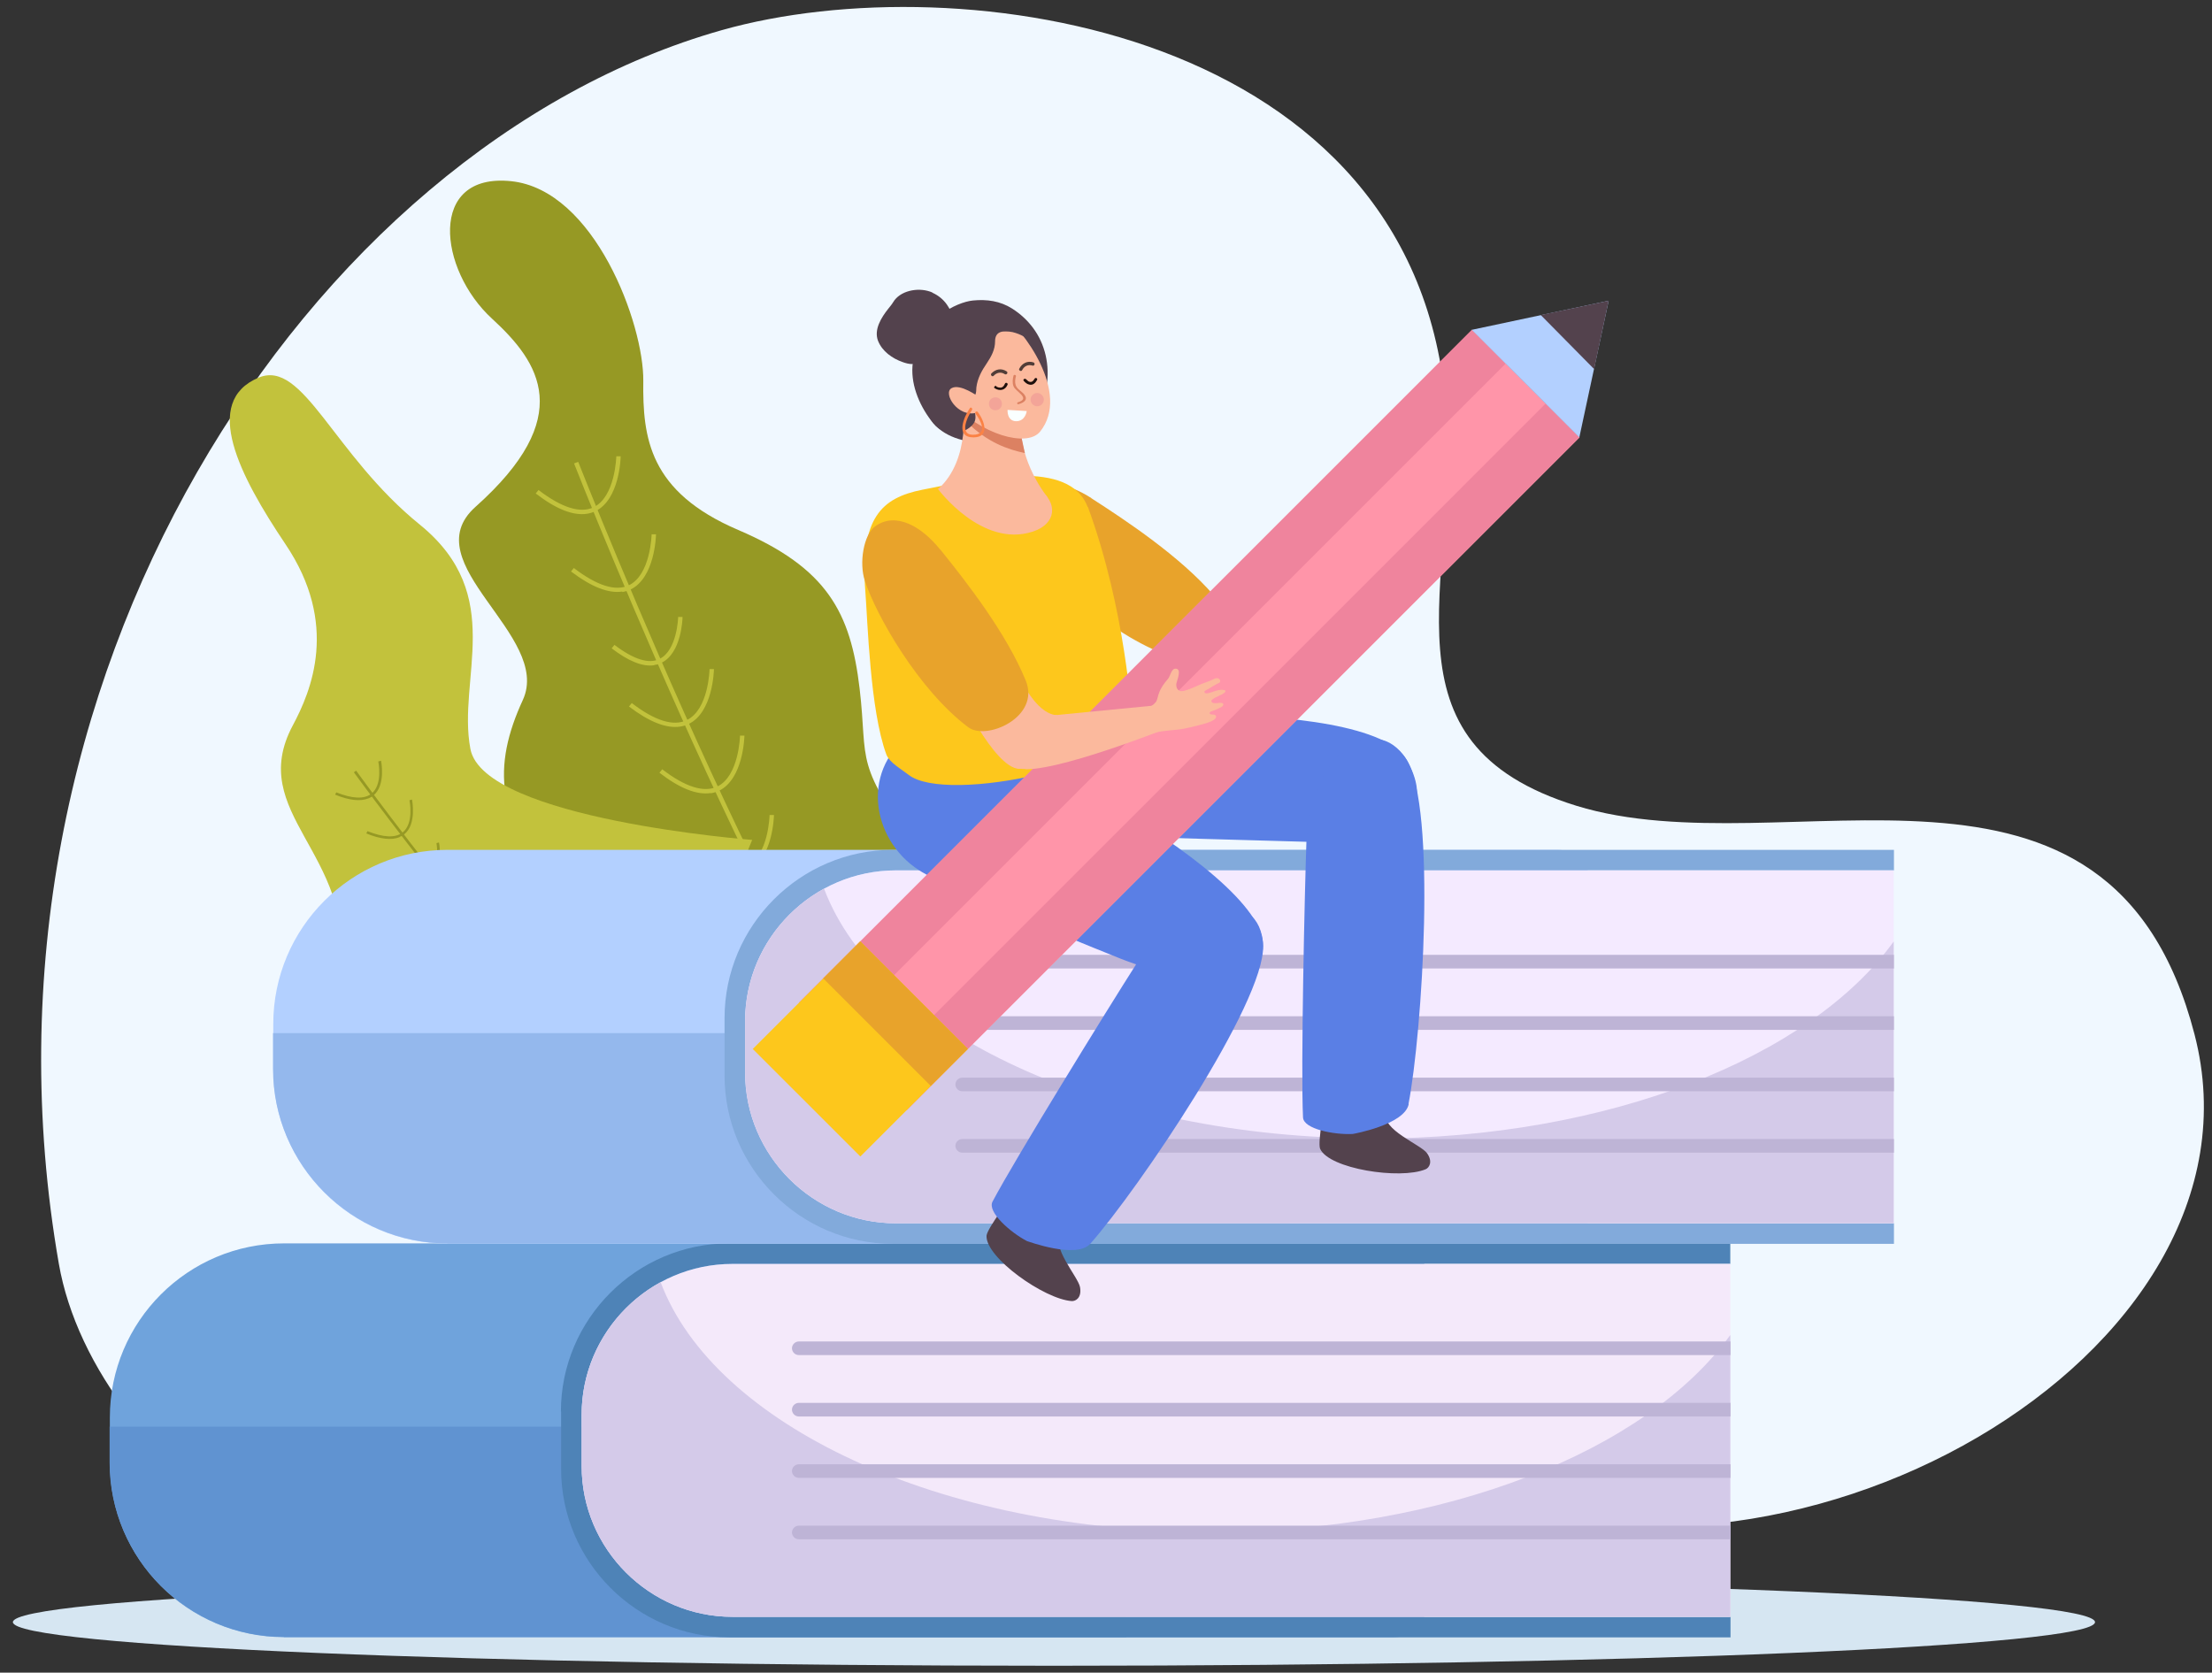 <svg width="160" height="121" viewBox="0 0 160 121" fill="none" xmlns="http://www.w3.org/2000/svg">
<rect x="0" y="0" width="160" height="121" fill="#333333" stroke="none"/>
<g clip-path="url(#clip0_19_3636)">
<path d="M104.553 107.36C78.506 95.588 74.064 100.731 52.008 111.584C28.098 123.355 6.826 106.208 4.255 91.414C-3.092 49.221 22.304 10.652 52.191 2.186C69.389 -2.689 102.583 2.036 104.603 29.653C105.521 42.209 99.377 53.763 114.02 58.288C129.181 62.963 152.623 51.275 158.734 74.818C164.795 98.143 128.913 118.38 104.569 107.376L104.553 107.36Z" fill="#F0F8FF"/>
<path d="M50.338 87.357C50.338 87.357 43.526 86.505 45.246 79.81C46.965 73.115 46.014 69.608 40.838 64.582C35.645 59.557 35.662 55.316 37.816 50.641C39.969 45.965 29.834 40.739 34.393 36.665C41.689 30.154 39.051 26.23 35.595 23.058C31.705 19.501 30.92 12.488 36.964 13.106C43.008 13.724 46.581 23.458 46.531 27.566C46.481 31.673 46.949 35.58 53.394 38.335C59.839 41.09 61.525 44.312 62.176 49.789C62.827 55.266 61.625 55.082 66.835 62.011L50.355 87.357H50.338Z" fill="#969924"/>
<path d="M67.419 83.433C58.353 76.287 41.689 33.944 41.523 33.526L41.823 33.409C41.99 33.827 58.62 76.087 67.62 83.183L67.419 83.433Z" fill="#C2C23C"/>
<path d="M49.203 52.561C48.201 52.711 46.966 52.227 45.496 51.108L45.697 50.858C47.366 52.143 48.719 52.561 49.67 52.093C51.257 51.342 51.324 48.437 51.324 48.403H51.641C51.641 48.537 51.557 51.542 49.804 52.377C49.62 52.461 49.42 52.527 49.203 52.561Z" fill="#C2C23C"/>
<path d="M45.012 42.793C44.01 42.943 42.775 42.459 41.305 41.34L41.506 41.09C43.192 42.376 44.528 42.793 45.48 42.342C47.066 41.591 47.133 38.669 47.133 38.652H47.45C47.45 38.786 47.366 41.791 45.613 42.643C45.429 42.726 45.229 42.793 45.012 42.827V42.793Z" fill="#C2C23C"/>
<path d="M42.457 37.166C41.456 37.317 40.22 36.832 38.751 35.697L38.951 35.447C40.638 36.732 41.973 37.15 42.925 36.699C44.511 35.947 44.578 33.026 44.578 33.009H44.895C44.895 33.142 44.812 36.148 43.059 36.983C42.875 37.066 42.675 37.133 42.457 37.166Z" fill="#C2C23C"/>
<path d="M47.333 48.12C46.498 48.253 45.463 47.836 44.244 46.901L44.444 46.65C45.83 47.702 46.932 48.053 47.7 47.669C48.986 47.051 49.053 44.663 49.053 44.63H49.37C49.37 44.747 49.303 47.251 47.834 47.953C47.683 48.036 47.5 48.086 47.333 48.103V48.12Z" fill="#C2C23C"/>
<path d="M51.407 57.369C50.405 57.52 49.169 57.035 47.7 55.9L47.901 55.65C49.57 56.935 50.923 57.353 51.874 56.902C53.461 56.151 53.527 53.229 53.527 53.212H53.845C53.845 53.346 53.761 56.351 52.008 57.203C51.824 57.286 51.624 57.353 51.407 57.386V57.369Z" fill="#C2C23C"/>
<path d="M53.544 63.113C52.542 63.263 51.307 62.779 49.837 61.66L50.038 61.41C51.724 62.696 53.06 63.113 54.012 62.646C55.598 61.894 55.665 58.989 55.665 58.956H55.982C55.982 59.089 55.898 62.095 54.145 62.929C53.962 63.013 53.761 63.08 53.544 63.113Z" fill="#C2C23C"/>
<path d="M55.932 67.171C55.214 67.287 54.312 66.92 53.26 66.119L53.461 65.868C54.629 66.77 55.564 67.054 56.232 66.753C57.334 66.235 57.384 64.182 57.384 64.165H57.702C57.702 64.265 57.635 66.436 56.366 67.037C56.232 67.104 56.082 67.154 55.932 67.171Z" fill="#C2C23C"/>
<path d="M54.412 60.759C54.412 60.759 34.994 59.273 34.026 54.18C33.057 49.088 36.663 43.077 30.386 37.968C24.091 32.875 21.937 25.963 18.715 27.315C14.557 29.052 17.329 34.428 20.651 39.37C24.542 45.147 22.521 49.973 21.169 52.494C17.796 58.839 25.644 61.694 24.642 70.142C24.224 73.599 29.25 85.286 46.548 80.144L54.412 60.742V60.759Z" fill="#C2C23C"/>
<path d="M47.617 80.11C41.272 77.439 25.744 56.067 25.594 55.867L25.761 55.75C25.911 55.967 41.406 77.305 47.7 79.943L47.617 80.11Z" fill="#969924"/>
<path d="M32.69 65.417C32.122 65.651 31.304 65.567 30.285 65.15L30.369 64.983C31.538 65.451 32.389 65.484 32.907 65.083C33.758 64.415 33.408 62.762 33.408 62.746L33.591 62.696C33.591 62.696 33.959 64.482 33.007 65.217C32.907 65.3 32.79 65.367 32.673 65.417H32.69Z" fill="#969924"/>
<path d="M28.9 60.559C28.332 60.792 27.514 60.709 26.495 60.291L26.579 60.124C27.748 60.592 28.599 60.625 29.117 60.225C29.968 59.557 29.618 57.904 29.618 57.887L29.801 57.837C29.801 57.837 30.169 59.623 29.234 60.358C29.134 60.442 29.017 60.492 28.9 60.542V60.559Z" fill="#969924"/>
<path d="M26.646 57.753C26.078 57.987 25.26 57.904 24.241 57.486L24.325 57.319C25.494 57.787 26.345 57.82 26.863 57.419C27.714 56.752 27.363 55.099 27.363 55.082L27.564 55.032C27.564 55.032 27.931 56.818 26.996 57.553C26.896 57.636 26.779 57.703 26.662 57.753H26.646Z" fill="#969924"/>
<path d="M30.987 63.213C30.503 63.413 29.835 63.33 28.983 62.996L29.067 62.829C30.035 63.213 30.736 63.246 31.154 62.913C31.838 62.378 31.571 61.009 31.571 60.992L31.755 60.942C31.755 60.942 32.055 62.428 31.271 63.046C31.187 63.113 31.087 63.163 30.987 63.213Z" fill="#969924"/>
<path d="M34.643 67.821C34.076 68.055 33.258 67.972 32.239 67.554L32.322 67.387C33.491 67.855 34.343 67.888 34.86 67.487C35.712 66.82 35.361 65.167 35.361 65.15L35.562 65.1C35.562 65.1 35.929 66.886 34.994 67.621C34.894 67.705 34.777 67.771 34.66 67.821H34.643Z" fill="#969924"/>
<path d="M36.664 70.727C36.096 70.96 35.278 70.877 34.259 70.46L34.343 70.293C35.511 70.76 36.363 70.793 36.881 70.393C37.732 69.725 37.382 68.072 37.382 68.055L37.565 68.005C37.565 68.005 37.933 69.792 36.981 70.526C36.881 70.61 36.764 70.677 36.647 70.727H36.664Z" fill="#969924"/>
<path d="M38.617 72.663C38.2 72.831 37.615 72.764 36.881 72.48L36.964 72.313C37.782 72.647 38.383 72.663 38.734 72.396C39.318 71.929 39.085 70.777 39.085 70.76L39.285 70.71C39.285 70.71 39.552 71.996 38.867 72.53C38.801 72.58 38.717 72.63 38.617 72.68V72.663Z" fill="#969924"/>
<path d="M76.235 120.5C117.823 120.5 151.538 119.087 151.538 117.344C151.538 115.601 117.823 114.188 76.235 114.188C34.647 114.188 0.932 115.601 0.932 117.344C0.932 119.087 34.647 120.5 76.235 120.5Z" fill="#D6E6F2"/>
<path d="M20.551 89.945H100.829C102.132 89.945 103.2 91.013 103.2 92.316V116.059C103.2 117.361 102.132 118.43 100.829 118.43H20.551C13.589 118.43 7.945 112.786 7.945 105.823V102.551C7.945 95.588 13.589 89.945 20.551 89.945Z" fill="#6FA3DC"/>
<path d="M20.551 118.43H81.461V103.202H7.928V105.807C7.928 112.736 13.605 118.413 20.534 118.413L20.551 118.43Z" fill="#6093D1"/>
<path d="M40.587 102.117V106.274C40.587 112.97 46.064 118.446 52.759 118.446H125.173V116.96H52.976C46.982 116.96 42.073 112.051 42.073 106.057V102.334C42.073 96.34 46.982 91.431 52.976 91.431H125.157V89.945H52.742C46.047 89.945 40.571 95.421 40.571 102.117H40.587Z" fill="#4E83B7"/>
<path d="M42.073 102.334V106.057C42.073 112.051 46.982 116.96 52.976 116.96H125.157V91.431H52.976C46.982 91.431 42.073 96.34 42.073 102.334Z" fill="#F4E9FA"/>
<path d="M87.505 110.816C67.97 110.816 51.657 103.069 47.784 92.75C44.394 94.603 42.073 98.21 42.073 102.334V106.057C42.073 112.052 46.982 116.96 52.976 116.96H125.157V96.574C119.129 104.939 104.553 110.833 87.505 110.833V110.816Z" fill="#D4CAE9"/>
<path d="M32.373 61.477H112.651C113.953 61.477 115.022 62.545 115.022 63.848V87.591C115.022 88.893 113.953 89.962 112.651 89.962H32.373C25.41 89.962 19.766 84.318 19.766 77.356V74.083C19.766 67.12 25.41 61.477 32.373 61.477Z" fill="#B3D0FF"/>
<path d="M32.373 89.962H93.282V74.734H19.75V77.339C19.75 84.268 25.427 89.945 32.356 89.945L32.373 89.962Z" fill="#94B8ED"/>
<path d="M52.409 73.649V77.806C52.409 84.502 57.885 89.978 64.581 89.978H136.995V88.492H64.814C58.82 88.492 53.911 83.583 53.911 77.589V73.866C53.911 67.872 58.82 62.963 64.814 62.963H136.995V61.477H64.581C57.885 61.477 52.409 66.953 52.409 73.649Z" fill="#82AADB"/>
<path d="M53.895 73.866V77.589C53.895 83.584 58.804 88.492 64.798 88.492H136.978V62.963H64.798C58.804 62.963 53.895 67.872 53.895 73.866Z" fill="#F4EAFF"/>
<path d="M99.327 82.348C79.791 82.348 63.479 74.6 59.605 64.282C56.216 66.135 53.895 69.742 53.895 73.866V77.589C53.895 83.583 58.804 88.492 64.798 88.492H136.978V68.105C130.951 76.47 116.374 82.364 99.327 82.364V82.348Z" fill="#D4CAE9"/>
<path d="M69.106 69.558C69.106 69.825 69.323 70.059 69.606 70.059H136.995V69.074H69.606C69.339 69.074 69.106 69.291 69.106 69.575V69.558Z" fill="#BEB4D6"/>
<path d="M69.106 73.999C69.106 74.266 69.323 74.5 69.606 74.5H136.995V73.515H69.606C69.339 73.515 69.106 73.732 69.106 74.016V73.999Z" fill="#BEB4D6"/>
<path d="M69.106 78.441C69.106 78.708 69.323 78.942 69.606 78.942H136.995V77.957H69.606C69.339 77.957 69.106 78.174 69.106 78.457V78.441Z" fill="#BEB4D6"/>
<path d="M69.106 82.882C69.106 83.149 69.323 83.383 69.606 83.383H136.995V82.398H69.606C69.339 82.398 69.106 82.615 69.106 82.899V82.882Z" fill="#BEB4D6"/>
<path d="M57.284 97.525C57.284 97.792 57.501 98.026 57.785 98.026H125.173V97.041H57.785C57.518 97.041 57.284 97.258 57.284 97.542V97.525Z" fill="#BEB4D6"/>
<path d="M57.284 101.967C57.284 102.234 57.501 102.468 57.785 102.468H125.173V101.482H57.785C57.518 101.482 57.284 101.699 57.284 101.983V101.967Z" fill="#BEB4D6"/>
<path d="M57.284 106.408C57.284 106.675 57.501 106.909 57.785 106.909H125.173V105.924H57.785C57.518 105.924 57.284 106.141 57.284 106.425V106.408Z" fill="#BEB4D6"/>
<path d="M57.284 110.849C57.284 111.116 57.501 111.35 57.785 111.35H125.173V110.365H57.785C57.518 110.365 57.284 110.582 57.284 110.866V110.849Z" fill="#BEB4D6"/>
<path d="M82.981 45.047C83.465 45.331 87.572 49.722 89.359 49.288C90.661 48.971 90.761 44.713 90.761 44.713C90.761 44.713 89.108 45.498 86.153 41.541C83.665 38.218 82.981 45.03 82.981 45.03V45.047Z" fill="#FBB99D"/>
<path d="M89.86 49.154C92.765 48.186 99.711 42.192 99.711 42.192L97.79 41.591L88.207 45.865C88.207 45.865 86.971 50.123 89.876 49.154H89.86Z" fill="#FBB99D"/>
<path d="M97.24 41.541C97.29 41.34 97.24 41.073 97.24 40.873C97.24 40.456 97.39 40.055 97.54 39.671C97.624 39.454 97.54 38.903 97.824 38.819C98.291 38.686 98.174 39.637 98.225 39.838C98.275 40.038 98.408 40.222 98.609 40.238C98.742 40.238 98.859 40.172 98.976 40.088C99.327 39.838 99.627 39.554 99.944 39.27C100.111 39.12 100.278 38.986 100.462 38.853C100.596 38.752 100.729 38.569 100.879 38.502C100.996 38.452 101.163 38.502 101.197 38.636C101.213 38.769 101.096 38.819 101.03 38.886C100.863 39.07 100.712 39.253 100.545 39.437C100.512 39.47 100.328 39.637 100.345 39.704C100.395 39.988 100.896 39.554 100.98 39.487C101.18 39.32 101.397 39.17 101.681 39.136C101.714 39.136 101.764 39.136 101.781 39.17C101.814 39.22 101.781 39.27 101.764 39.32C101.564 39.587 101.28 39.788 101.096 40.055C101.063 40.105 101.03 40.155 101.063 40.205C101.163 40.405 101.547 40.188 101.681 40.122C101.764 40.088 101.865 40.038 101.931 40.122C101.981 40.155 101.981 40.238 101.948 40.288C101.931 40.339 101.881 40.389 101.831 40.422C101.698 40.539 101.581 40.672 101.447 40.789C101.38 40.84 101.163 40.973 101.213 41.073C101.213 41.09 101.247 41.107 101.263 41.107C101.347 41.123 101.43 41.107 101.497 41.073C101.581 41.057 101.681 41.057 101.731 41.107C101.798 41.19 101.731 41.307 101.681 41.391C101.447 41.674 101.113 41.875 100.813 42.075C100.495 42.292 100.161 42.492 99.828 42.676C99.193 43.027 98.475 43.244 97.874 43.645C97.79 43.711 97.69 43.778 97.59 43.812C97.39 43.878 97.173 43.828 96.989 43.761C96.638 43.611 96.321 43.294 96.221 42.91C96.188 42.793 96.104 42.543 96.188 42.442C96.238 42.376 96.421 42.325 96.505 42.275C96.622 42.209 96.739 42.159 96.856 42.075C97.039 41.941 97.206 41.758 97.306 41.507L97.24 41.541Z" fill="#FBB99D"/>
<path d="M78.94 36.031C77.153 34.879 75.016 34.445 73.947 35.931C73.346 36.766 73.663 38.836 74.482 39.921C76.051 42.025 80.643 46.166 84.934 47.585C86.503 48.103 89.659 45.231 87.806 43.077C85.368 40.255 81.444 37.65 78.923 36.031H78.94Z" fill="#E8A32B"/>
<path d="M73.246 86.455C73.246 86.455 71.393 88.859 71.359 89.394C71.276 90.963 75.534 93.985 77.52 94.119C77.804 94.136 78.255 93.885 78.122 93.117C77.988 92.349 75.934 90.145 76.769 89.177C77.604 88.225 73.246 86.455 73.246 86.455Z" fill="#53424D"/>
<path d="M95.87 79.626C95.87 79.626 95.286 82.615 95.486 83.099C96.121 84.552 101.264 85.353 103.117 84.585C103.367 84.485 103.668 84.051 103.217 83.416C102.75 82.782 99.928 81.73 100.245 80.495C100.562 79.259 95.87 79.626 95.87 79.626Z" fill="#53424D"/>
<path d="M96.188 60.943C96.188 60.943 78.155 60.442 75.333 60.325C71.192 60.158 70.007 58.588 72.161 54.314C73.63 51.375 99.026 50.14 101.748 54.965C105.087 60.876 96.188 60.943 96.188 60.943Z" fill="#5A7FE5"/>
<path d="M101.881 79.86C102.883 74.684 103.918 58.455 101.748 54.965C99.394 51.208 94.718 54.932 94.501 60.759C94.368 64.532 94.084 77.339 94.251 80.828C94.284 81.68 96.505 82.097 97.841 82.031C97.874 82.031 101.614 81.363 101.898 79.86H101.881Z" fill="#5A7FE5"/>
<path d="M81.077 69.358C81.077 69.358 68.838 64.482 66.467 62.946C62.977 60.692 62.176 55.483 66.183 52.895C68.938 51.108 91.579 62.913 91.362 68.439C91.178 73.448 81.077 69.358 81.077 69.358Z" fill="#5A7FE5"/>
<path d="M78.873 89.962C82.362 86.004 91.479 72.53 91.362 68.439C91.245 64.015 85.318 64.833 82.179 69.758C80.142 72.947 73.413 83.85 71.793 86.923C71.393 87.674 73.096 89.16 74.281 89.778C74.315 89.778 77.871 91.114 78.873 89.962Z" fill="#5A7FE5"/>
<path d="M79.925 57.887C81.377 58.054 82.663 59.189 83.314 60.492C83.465 60.792 83.899 60.525 83.765 60.224C83.03 58.755 81.611 57.553 79.942 57.369C79.608 57.336 79.624 57.837 79.942 57.887H79.925Z" fill="#305DDE"/>
<path d="M78.673 36.682C77.387 33.176 71.042 34.562 66.701 35.43C63.779 36.014 62.176 37.45 62.594 42.81C62.761 44.93 62.928 51.375 64.113 54.581C64.33 55.165 65.215 55.65 65.699 56.034C68.437 58.254 82.563 55.182 81.862 51.91C81.862 51.91 81.444 44.179 78.689 36.665L78.673 36.682Z" fill="#FDC71C"/>
<path d="M67.853 35.38C67.853 35.38 71.025 39.671 74.716 38.452C76.435 37.884 76.535 36.348 75.133 35.363C73.764 34.395 67.836 35.363 67.836 35.363L67.853 35.38Z" fill="#FBB99D"/>
<path d="M74.716 23.709C74.315 23.174 73.814 22.707 73.213 22.323C72.345 21.772 71.376 21.638 70.374 21.738C69.206 21.855 66.501 23.074 66.033 26.196C65.816 27.682 66.451 29.235 67.336 30.404C68.254 31.64 69.74 31.974 71.226 32.074C71.827 32.107 72.462 32.074 73.029 31.873C73.764 31.59 74.348 31.005 74.782 30.354C75.25 29.636 75.567 28.834 75.701 27.983C75.951 26.413 75.601 24.894 74.716 23.709Z" fill="#53424D"/>
<path d="M75.801 36.014C75.801 36.014 73.998 33.843 73.847 31.172C73.814 30.504 72.762 30.437 72.979 30.103C73.196 29.753 69.656 29.152 69.656 29.152C69.656 29.152 70.274 33.226 67.853 35.38L75.801 36.014Z" fill="#FBB99D"/>
<path d="M73.881 31.623C73.881 30.805 72.996 29.936 73.263 29.519C73.53 29.102 69.189 28.367 69.189 28.367C69.189 28.367 69.807 29.218 69.924 30.521C71.426 32.023 72.946 32.524 74.131 32.775L73.881 31.623Z" fill="#DC8162"/>
<path d="M72.412 22.673C73.981 23.742 77.471 28.451 75.233 31.222C74.282 32.408 70.909 31.406 68.872 29.135C68.037 28.2 67.636 25.913 68.321 23.775C68.621 22.807 70.608 21.404 72.412 22.673Z" fill="#FBB99D"/>
<path d="M67.469 21.187C67.87 21.371 68.221 21.655 68.471 22.006C68.721 22.356 69.055 22.974 68.888 23.391C68.755 23.709 68.488 23.959 68.287 24.243C68.12 24.493 68.004 24.794 67.82 25.044C67.502 25.478 67.035 25.796 66.618 26.113C66.217 26.43 65.766 26.363 65.299 26.196C64.531 25.929 63.813 25.412 63.512 24.66C63.195 23.842 63.746 22.974 64.247 22.339C64.364 22.189 64.497 22.039 64.597 21.872C65.098 21.02 66.367 20.787 67.252 21.087C67.319 21.104 67.386 21.137 67.453 21.171L67.469 21.187Z" fill="#53424D"/>
<path d="M74.899 24.577C74.699 25.128 74.532 24.343 73.246 24.026C73.096 23.992 72.912 23.976 72.762 23.976C72.628 23.976 72.478 23.976 72.361 24.026C72.077 24.126 71.977 24.393 71.977 24.677C71.977 25.295 71.71 25.779 71.376 26.28C71.009 26.814 70.708 27.365 70.625 28.016C70.608 28.217 70.625 28.4 70.541 28.567C70.458 28.784 70.408 29.035 70.424 29.269C70.441 29.502 70.508 29.719 70.541 29.953C70.591 30.304 70.541 30.538 70.291 30.788C70.191 30.888 70.09 30.972 69.974 31.038C69.74 31.189 69.473 31.289 69.189 31.322C68.538 31.406 67.92 31.122 67.519 30.621C66.835 29.753 66.718 28.517 66.734 27.449C66.734 26.697 66.835 25.946 66.951 25.211C67.068 24.527 67.402 23.909 67.886 23.408C68.521 22.74 69.406 22.306 70.308 22.122C70.758 22.022 71.243 21.989 71.71 22.039C73.931 22.223 75.083 24.143 74.916 24.56L74.899 24.577Z" fill="#53424D"/>
<path d="M70.775 28.701C70.775 28.701 69.456 27.716 68.822 28.083C68.187 28.45 69.289 30.237 70.642 29.853C71.994 29.486 71.159 28.951 70.775 28.701Z" fill="#FBB99D"/>
<path d="M72.061 27.966C72.061 27.966 72.094 27.983 72.111 27.983C72.161 28 72.211 28.033 72.278 28.033C72.495 28.083 72.612 27.933 72.695 27.749C72.745 27.632 72.929 27.716 72.879 27.833C72.712 28.233 72.311 28.317 71.944 28.083C71.844 28.016 71.977 27.866 72.078 27.933L72.061 27.966Z" fill="#1E100C"/>
<path d="M74.215 27.432C74.215 27.432 74.332 27.532 74.382 27.582C74.599 27.699 74.732 27.582 74.832 27.399C74.899 27.282 75.066 27.365 75.016 27.482C74.899 27.699 74.716 27.899 74.432 27.816C74.281 27.783 74.148 27.666 74.048 27.549C73.964 27.449 74.131 27.349 74.215 27.432Z" fill="#1E100C"/>
<path d="M74.682 26.447C74.365 26.347 74.081 26.48 73.931 26.781C73.864 26.914 73.647 26.781 73.731 26.664C73.931 26.28 74.315 26.079 74.749 26.213C74.899 26.263 74.832 26.497 74.682 26.447Z" fill="#513D38"/>
<path d="M72.678 27.065C72.395 26.881 72.094 26.948 71.877 27.181C71.777 27.298 71.61 27.115 71.71 27.015C72.011 26.697 72.428 26.614 72.812 26.864C72.946 26.948 72.812 27.148 72.678 27.065Z" fill="#513D38"/>
<path d="M73.497 27.181C73.43 27.399 73.397 27.632 73.463 27.849C73.563 28.167 73.914 28.3 74.098 28.551C74.365 28.901 74.098 29.118 73.68 29.235C73.58 29.269 73.53 29.135 73.63 29.102C74.582 28.818 73.463 28.334 73.313 27.95C73.213 27.699 73.246 27.415 73.313 27.165C73.346 27.081 73.497 27.115 73.48 27.198L73.497 27.181Z" fill="#DC8162"/>
<path d="M72.879 29.636C72.879 29.636 72.812 30.454 73.497 30.471C74.181 30.471 74.265 29.736 74.265 29.736L72.879 29.652V29.636Z" fill="#FAFFFF"/>
<path d="M71.56 29.369C71.643 29.619 71.911 29.736 72.161 29.653C72.412 29.569 72.528 29.302 72.445 29.052C72.361 28.801 72.094 28.684 71.844 28.768C71.593 28.851 71.476 29.118 71.56 29.369Z" fill="#F3A498"/>
<path d="M75.317 28.534C75.116 28.367 74.816 28.4 74.649 28.617C74.482 28.818 74.515 29.118 74.732 29.285C74.933 29.452 75.233 29.419 75.4 29.202C75.567 29.001 75.534 28.701 75.317 28.534Z" fill="#F3A498"/>
<path d="M70.308 29.653C69.94 30.204 69.306 31.59 70.558 31.439C71.443 31.322 70.892 30.354 70.558 29.92C70.475 29.82 70.642 29.703 70.725 29.803C71.209 30.437 71.627 31.64 70.408 31.64C69.089 31.64 69.707 30.17 70.157 29.519C70.224 29.419 70.374 29.552 70.308 29.653Z" fill="#FB8245"/>
<path d="M114.256 31.639L106.476 23.859L57.786 72.548L65.566 80.329L114.256 31.639Z" fill="#FF95A9"/>
<path d="M114.247 31.635L111.803 29.191L63.114 77.881L65.558 80.325L114.247 31.635Z" fill="#EF849D"/>
<path d="M108.916 26.295L106.472 23.851L57.783 72.54L60.227 74.984L108.916 26.295Z" fill="#EF849D"/>
<path d="M106.456 23.859L116.357 21.755L114.237 31.64L106.456 23.859Z" fill="#B3D0FF"/>
<path d="M116.357 21.755L111.448 22.79L115.305 26.697L116.357 21.755Z" fill="#53424D"/>
<path d="M70.01 75.881L62.23 68.1L54.449 75.881L62.23 83.661L70.01 75.881Z" fill="#FDC71C"/>
<path d="M70.004 75.876L62.224 68.096L59.544 70.776L67.324 78.556L70.004 75.876Z" fill="#E8A32B"/>
<path d="M68.972 49.572C69.339 49.989 71.844 55.466 73.68 55.616C75.016 55.733 76.452 51.726 76.452 51.726C76.452 51.726 74.649 51.943 73.079 47.251C71.777 43.294 68.955 49.555 68.955 49.555L68.972 49.572Z" fill="#FBB99D"/>
<path d="M74.198 55.65C77.253 55.65 85.752 52.16 85.752 52.16L84.116 50.975L73.664 51.993C73.664 51.993 71.142 55.633 74.198 55.633V55.65Z" fill="#FBB99D"/>
<path d="M83.615 50.774C83.732 50.59 83.748 50.323 83.832 50.14C83.966 49.739 84.233 49.405 84.5 49.088C84.65 48.904 84.734 48.353 85.034 48.37C85.518 48.37 85.118 49.255 85.084 49.472C85.067 49.672 85.134 49.906 85.335 49.973C85.451 50.023 85.602 49.989 85.719 49.956C86.119 49.839 86.503 49.655 86.887 49.488C87.088 49.405 87.288 49.338 87.505 49.255C87.655 49.205 87.839 49.071 88.006 49.054C88.14 49.054 88.273 49.138 88.257 49.288C88.24 49.422 88.106 49.422 88.023 49.472C87.806 49.589 87.605 49.722 87.405 49.839C87.355 49.873 87.138 49.956 87.121 50.023C87.088 50.307 87.689 50.056 87.789 50.023C88.04 49.939 88.29 49.856 88.557 49.923C88.591 49.923 88.624 49.939 88.641 49.973C88.657 50.023 88.607 50.073 88.574 50.106C88.307 50.307 87.973 50.39 87.706 50.59C87.656 50.624 87.622 50.674 87.622 50.724C87.655 50.941 88.09 50.858 88.223 50.841C88.307 50.841 88.424 50.841 88.474 50.908C88.507 50.958 88.474 51.025 88.44 51.075C88.407 51.125 88.34 51.141 88.29 51.175C88.14 51.242 87.973 51.342 87.806 51.392C87.722 51.425 87.489 51.475 87.489 51.592C87.489 51.609 87.505 51.626 87.522 51.642C87.589 51.692 87.672 51.692 87.756 51.692C87.839 51.692 87.939 51.726 87.956 51.809C87.989 51.91 87.906 51.993 87.822 52.06C87.522 52.26 87.138 52.344 86.787 52.444C86.42 52.544 86.036 52.627 85.652 52.711C84.934 52.844 84.183 52.828 83.481 53.011C83.381 53.045 83.264 53.078 83.164 53.078C82.964 53.078 82.763 52.978 82.613 52.828C82.329 52.577 82.129 52.177 82.145 51.776C82.145 51.642 82.145 51.392 82.262 51.325C82.346 51.275 82.513 51.292 82.613 51.275C82.747 51.258 82.88 51.225 82.997 51.191C83.214 51.125 83.431 51.008 83.598 50.791L83.615 50.774Z" fill="#FBB99D"/>
<path d="M68.003 39.754C66.668 38.085 64.798 36.999 63.312 38.068C62.46 38.669 62.126 40.739 62.56 42.025C63.378 44.513 66.434 49.906 70.04 52.611C71.359 53.596 75.266 51.876 74.198 49.238C72.795 45.798 69.89 42.075 68.003 39.738V39.754Z" fill="#E8A32B"/>
</g>
<defs>
<clipPath id="clip0_19_3636">
<rect width="158.469" height="120" fill="white" transform="translate(0.932 0.5)"/>
</clipPath>
</defs>
</svg>
